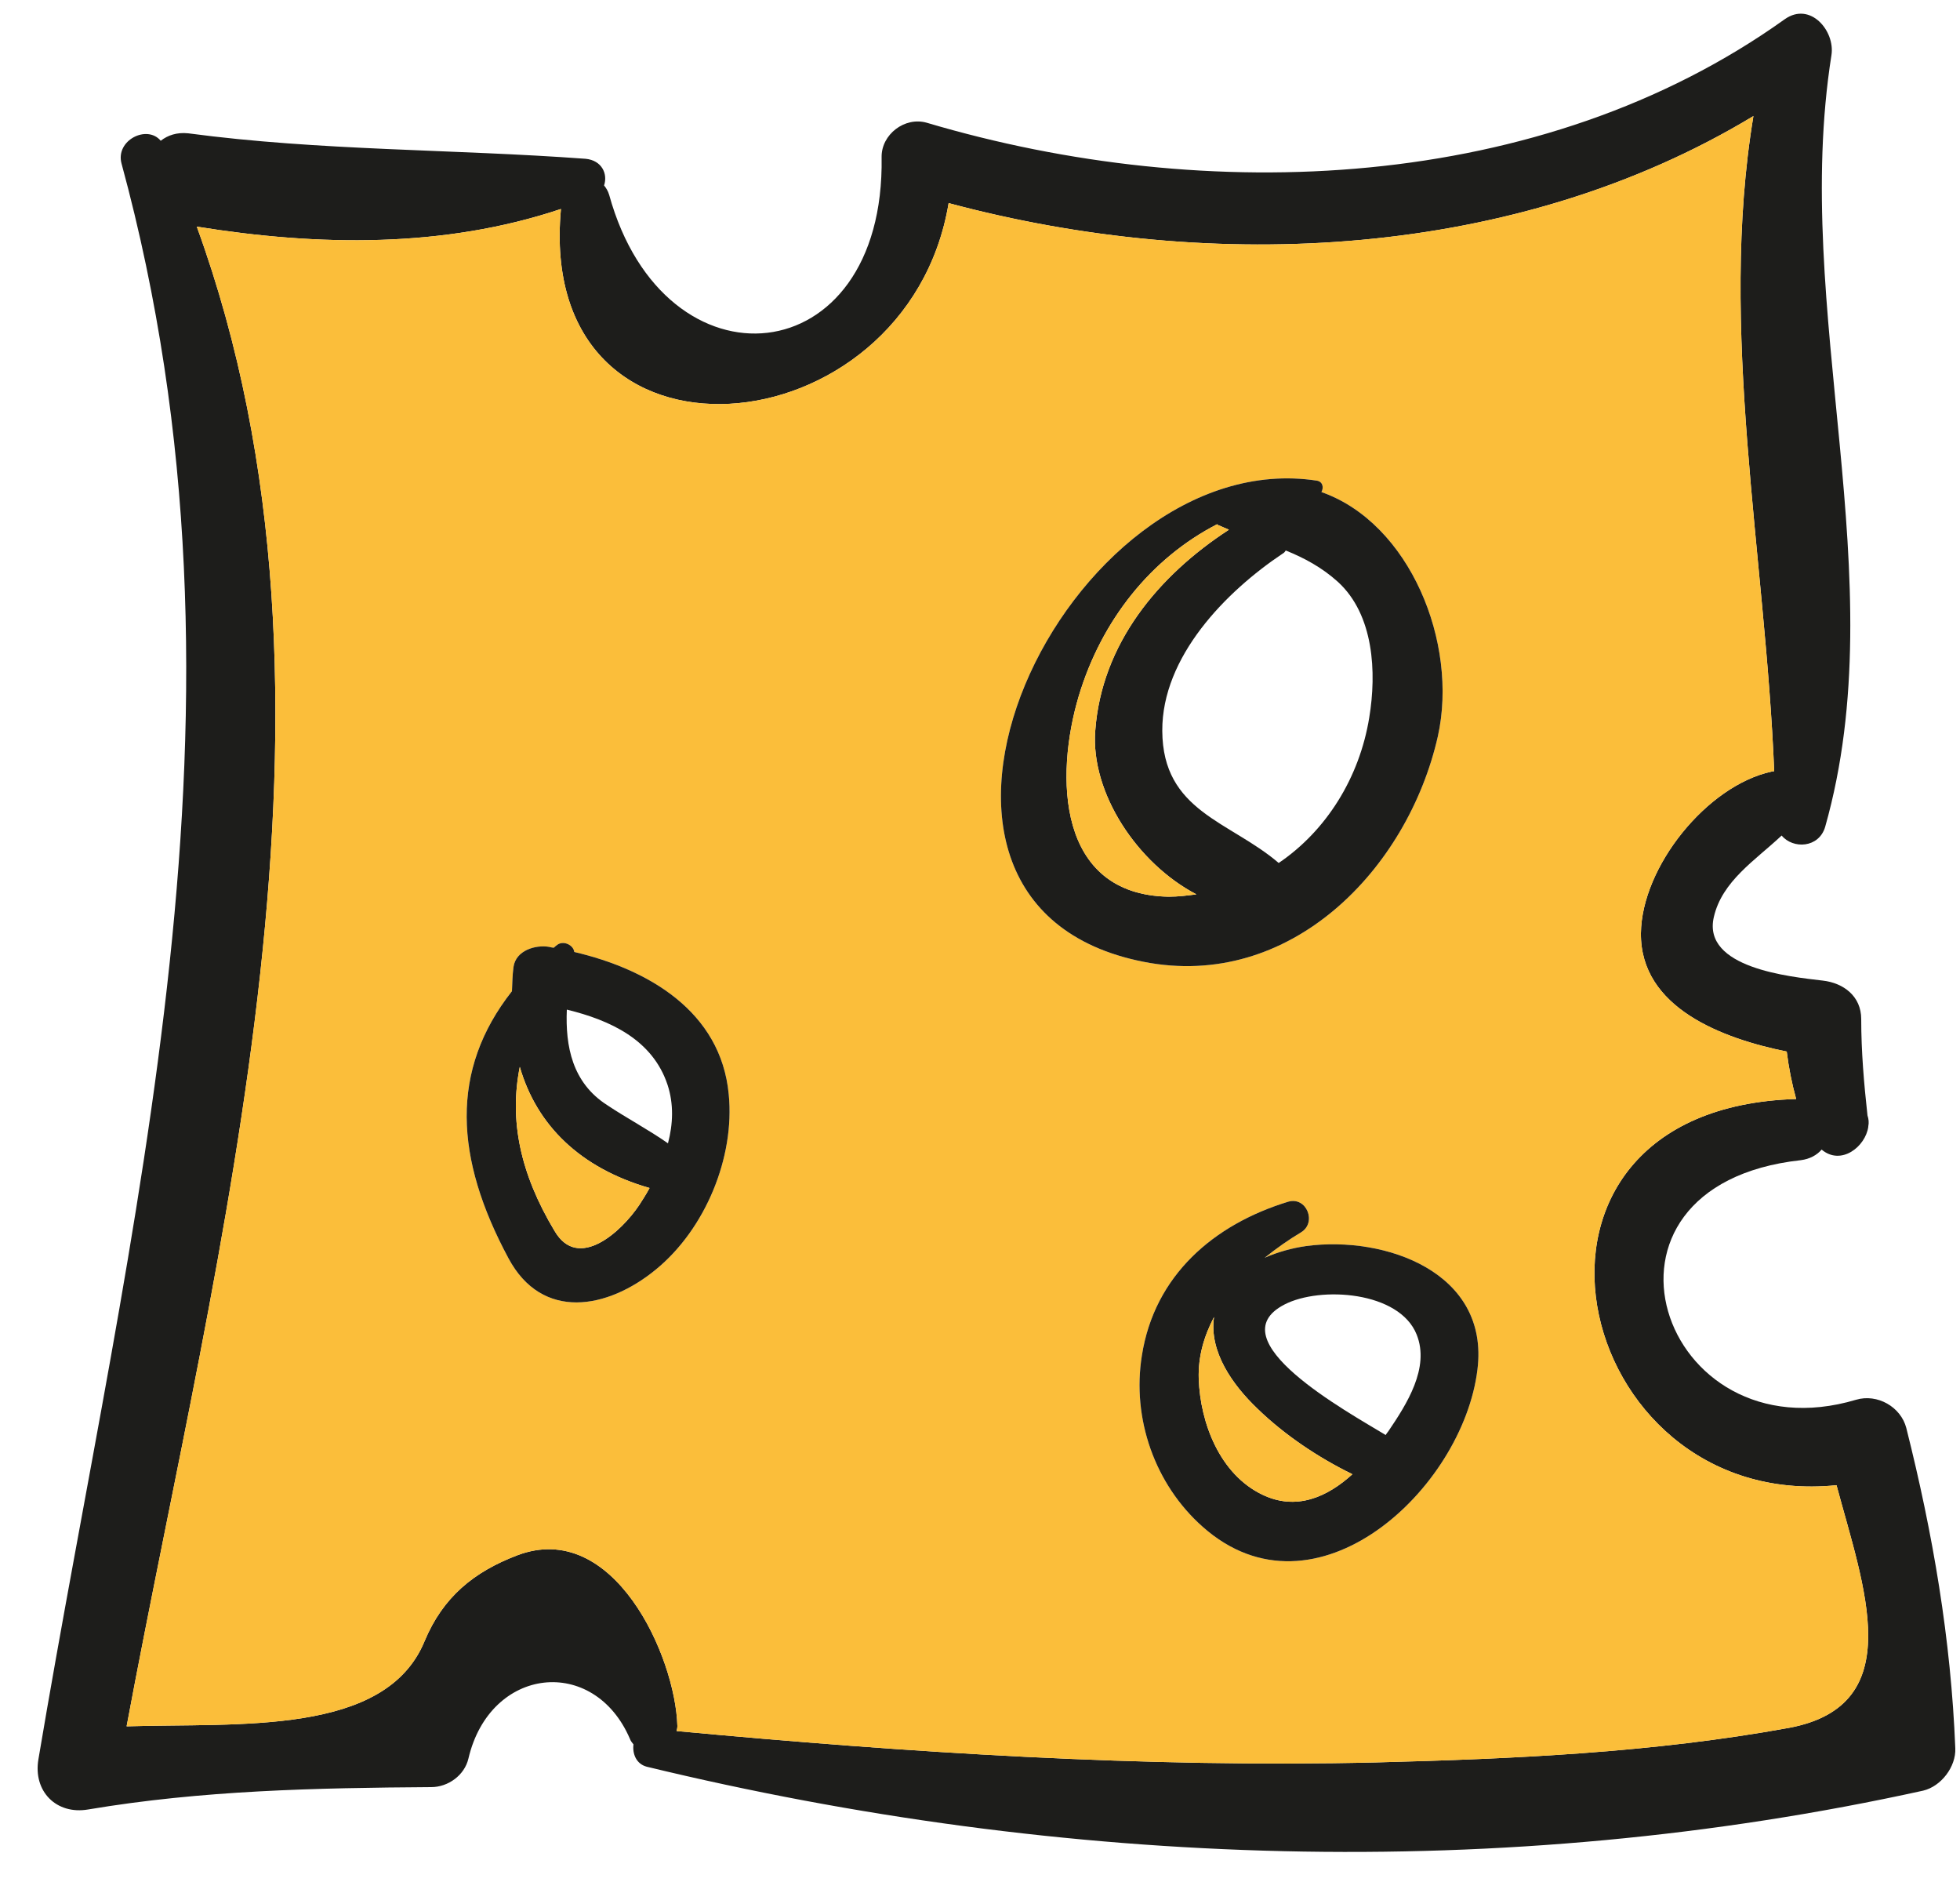 <svg xmlns="http://www.w3.org/2000/svg" width="50" height="48" viewBox="0 0 50 48" fill="none">
<path d="M49.88 44.59C49.9 45.06 49.52 45.56 49.06 45.67C38.34 48.03 27.12 47.63 16.5 45.06C16.23 44.99 16.13 44.73 16.16 44.49C16.13 44.45 16.09 44.41 16.07 44.35C15.15 42.21 12.5 42.5 11.95 44.85C11.85 45.28 11.43 45.58 11 45.58C8.06 45.6 5.16 45.66 2.25 46.15C1.44 46.29 0.84 45.69 0.98 44.87C3.3 31.07 6.88 18.07 3.1 4.17C2.94 3.58 3.75 3.17 4.1 3.59C4.28 3.45 4.51 3.37 4.8 3.4C8.18 3.85 11.55 3.8 14.94 4.05C15.35 4.09 15.51 4.43 15.41 4.73C15.46 4.79 15.51 4.87 15.54 4.97C16.95 10.08 22.58 9.56 22.49 4.01C22.48 3.43 23.08 2.97 23.64 3.13C30.78 5.25 39.32 4.93 45.53 0.49C46.18 0.03 46.82 0.79 46.72 1.41C45.69 7.93 48.36 14.74 46.56 21.09C46.4 21.63 45.74 21.66 45.45 21.31C44.78 21.94 43.93 22.47 43.72 23.39C43.42 24.69 45.66 24.91 46.5 25.01C47.03 25.07 47.48 25.41 47.48 25.99C47.48 26.82 47.55 27.63 47.64 28.45C47.67 28.54 47.68 28.63 47.66 28.73C47.66 28.73 47.66 28.73 47.66 28.74C47.59 29.24 46.97 29.74 46.47 29.32C46.35 29.46 46.17 29.56 45.94 29.59C40.02 30.24 42.36 37.19 47.35 35.7C47.89 35.54 48.49 35.88 48.63 36.42C49.31 39.12 49.77 41.81 49.88 44.59ZM45.63 44.07C48.72 43.5 47.54 40.46 46.85 37.88C40.04 38.57 37.72 28.27 45.82 28.03C45.71 27.63 45.63 27.23 45.58 26.82C43.95 26.49 41.84 25.71 41.86 23.8C41.88 22.11 43.54 20.04 45.19 19.68C45.21 19.67 45.24 19.67 45.26 19.67C45.04 14.2 43.83 8.37 44.73 2.96C38.69 6.61 30.95 6.99 24.2 5.18C23.14 11.54 13.65 12.42 14.31 5.33C11.32 6.33 8.12 6.28 5.02 5.78C9.43 17.89 5.52 31.74 3.23 44.03C6.09 43.94 9.83 44.28 10.83 41.86C11.3 40.73 12.09 40.09 13.19 39.67C15.65 38.73 17.23 42.24 17.28 44.02C17.28 44.07 17.27 44.11 17.26 44.15C23.16 44.7 29.19 45.09 35.11 44.95C38.62 44.86 42.17 44.7 45.63 44.07Z" fill="#1D1D1B"/>
<path d="M46.85 37.88C47.54 40.46 48.72 43.5 45.63 44.07C42.17 44.7 38.62 44.86 35.11 44.95C29.19 45.09 23.16 44.7 17.26 44.15C17.27 44.11 17.28 44.07 17.28 44.02C17.23 42.24 15.65 38.73 13.19 39.67C12.09 40.09 11.3 40.73 10.83 41.86C9.83 44.28 6.09 43.94 3.23 44.03C5.52 31.74 9.43 17.89 5.02 5.78C8.12 6.28 11.32 6.33 14.31 5.33C13.65 12.42 23.14 11.54 24.2 5.18C30.95 6.99 38.69 6.61 44.73 2.96C43.83 8.37 45.04 14.2 45.26 19.67C45.24 19.67 45.21 19.67 45.19 19.68C43.54 20.04 41.88 22.11 41.86 23.8C41.84 25.71 43.95 26.49 45.58 26.82C45.63 27.23 45.71 27.63 45.82 28.03C37.72 28.27 40.04 38.57 46.85 37.88ZM37.69 34.93C38 32.45 35.34 31.51 33.32 31.78C32.97 31.83 32.6 31.93 32.26 32.08C32.56 31.84 32.87 31.62 33.19 31.43C33.6 31.18 33.33 30.51 32.86 30.65C30.96 31.23 29.45 32.53 29.13 34.57C28.87 36.18 29.46 37.86 30.68 38.94C33.55 41.49 37.32 37.98 37.69 34.93ZM36.68 18.78C37.21 16.39 35.96 13.34 33.71 12.55C33.77 12.44 33.75 12.29 33.6 12.26C27.2 11.27 21.61 23.04 29.17 24.53C32.91 25.27 35.91 22.18 36.68 18.78ZM16.73 32.38C17.99 31.35 18.75 29.52 18.59 27.91C18.39 25.79 16.53 24.72 14.65 24.28C14.63 24.1 14.36 23.97 14.2 24.11C14.17 24.13 14.15 24.15 14.13 24.17C14.09 24.17 14.05 24.16 14.01 24.15C13.66 24.09 13.16 24.24 13.1 24.66C13.07 24.88 13.07 25.08 13.06 25.28C11.47 27.3 11.6 29.54 12.97 32.09C13.83 33.7 15.5 33.39 16.73 32.38Z" fill="#FBBE3A"/>
<path d="M33.32 31.78C35.34 31.51 38 32.45 37.69 34.93C37.32 37.98 33.55 41.49 30.68 38.94C29.46 37.86 28.87 36.18 29.13 34.57C29.45 32.53 30.96 31.23 32.86 30.65C33.33 30.51 33.6 31.18 33.19 31.43C32.87 31.62 32.56 31.84 32.26 32.08C32.6 31.93 32.97 31.83 33.32 31.78ZM35.42 36.5C35.88 35.82 36.48 34.89 36.14 34.04C35.7 32.93 33.68 32.8 32.77 33.27C31.02 34.17 34.36 36 35.35 36.6C35.37 36.56 35.4 36.53 35.42 36.5ZM32.2 38.12C33.07 38.54 33.86 38.18 34.5 37.6C33.62 37.17 32.76 36.59 32.08 35.93C31.44 35.32 30.84 34.47 30.97 33.59C30.72 34.07 30.56 34.59 30.58 35.17C30.62 36.3 31.12 37.6 32.2 38.12Z" fill="#1D1D1B"/>
<path d="M33.71 12.55C35.96 13.34 37.21 16.39 36.68 18.78C35.91 22.18 32.91 25.27 29.17 24.53C21.61 23.04 27.2 11.27 33.6 12.26C33.75 12.29 33.77 12.44 33.71 12.55ZM34.93 18.3C35.12 17.15 35.05 15.68 34.13 14.84C33.72 14.47 33.27 14.23 32.8 14.04C32.78 14.07 32.76 14.1 32.72 14.12C31.27 15.09 29.64 16.75 29.65 18.64C29.66 20.7 31.37 20.94 32.62 22.01C33.83 21.19 34.68 19.84 34.93 18.3ZM31.35 13.51C31.26 13.47 31.16 13.43 31.07 13.39C31.06 13.39 31.06 13.38 31.05 13.37C29.36 14.24 28.1 15.82 27.52 17.75C26.91 19.79 26.96 22.82 29.81 22.87C30.06 22.87 30.29 22.84 30.52 22.81C29.01 22.02 27.82 20.22 27.94 18.64C28.1 16.42 29.55 14.68 31.35 13.51Z" fill="#1D1D1B"/>
<path d="M34.5 37.6C33.86 38.18 33.07 38.54 32.2 38.12C31.12 37.6 30.62 36.3 30.58 35.17C30.56 34.59 30.72 34.07 30.97 33.59C30.84 34.47 31.44 35.32 32.08 35.93C32.76 36.59 33.62 37.17 34.5 37.6Z" fill="#FBBE3A"/>
<path d="M31.07 13.39C31.16 13.43 31.26 13.47 31.35 13.51C29.55 14.68 28.1 16.42 27.94 18.64C27.82 20.22 29.01 22.02 30.52 22.81C30.29 22.84 30.06 22.87 29.81 22.87C26.96 22.82 26.91 19.79 27.52 17.75C28.1 15.82 29.36 14.24 31.05 13.37C31.06 13.38 31.06 13.39 31.07 13.39Z" fill="#FBBE3A"/>
<path d="M18.59 27.91C18.75 29.52 17.99 31.35 16.73 32.38C15.5 33.39 13.83 33.7 12.97 32.09C11.6 29.54 11.47 27.3 13.06 25.28C13.07 25.08 13.07 24.88 13.1 24.66C13.16 24.24 13.66 24.09 14.01 24.15C14.05 24.16 14.09 24.17 14.13 24.17C14.15 24.15 14.17 24.13 14.2 24.11C14.36 23.97 14.63 24.1 14.65 24.28C16.53 24.72 18.39 25.79 18.59 27.91ZM17.04 29.16C17.17 28.67 17.19 28.16 17.03 27.67C16.65 26.52 15.57 26.02 14.46 25.75C14.42 26.69 14.6 27.61 15.48 28.18C15.99 28.52 16.54 28.81 17.04 29.16ZM16.31 30.73C16.4 30.59 16.49 30.45 16.57 30.3C14.8 29.79 13.69 28.7 13.26 27.21C12.99 28.56 13.26 29.92 14.15 31.4C14.75 32.42 15.85 31.42 16.31 30.73Z" fill="#1D1D1B"/>
<path d="M16.57 30.3C16.49 30.45 16.4 30.59 16.31 30.73C15.85 31.42 14.75 32.42 14.15 31.4C13.26 29.92 12.99 28.56 13.26 27.21C13.69 28.7 14.8 29.79 16.57 30.3Z" fill="#FBBE3A"/>
</svg>